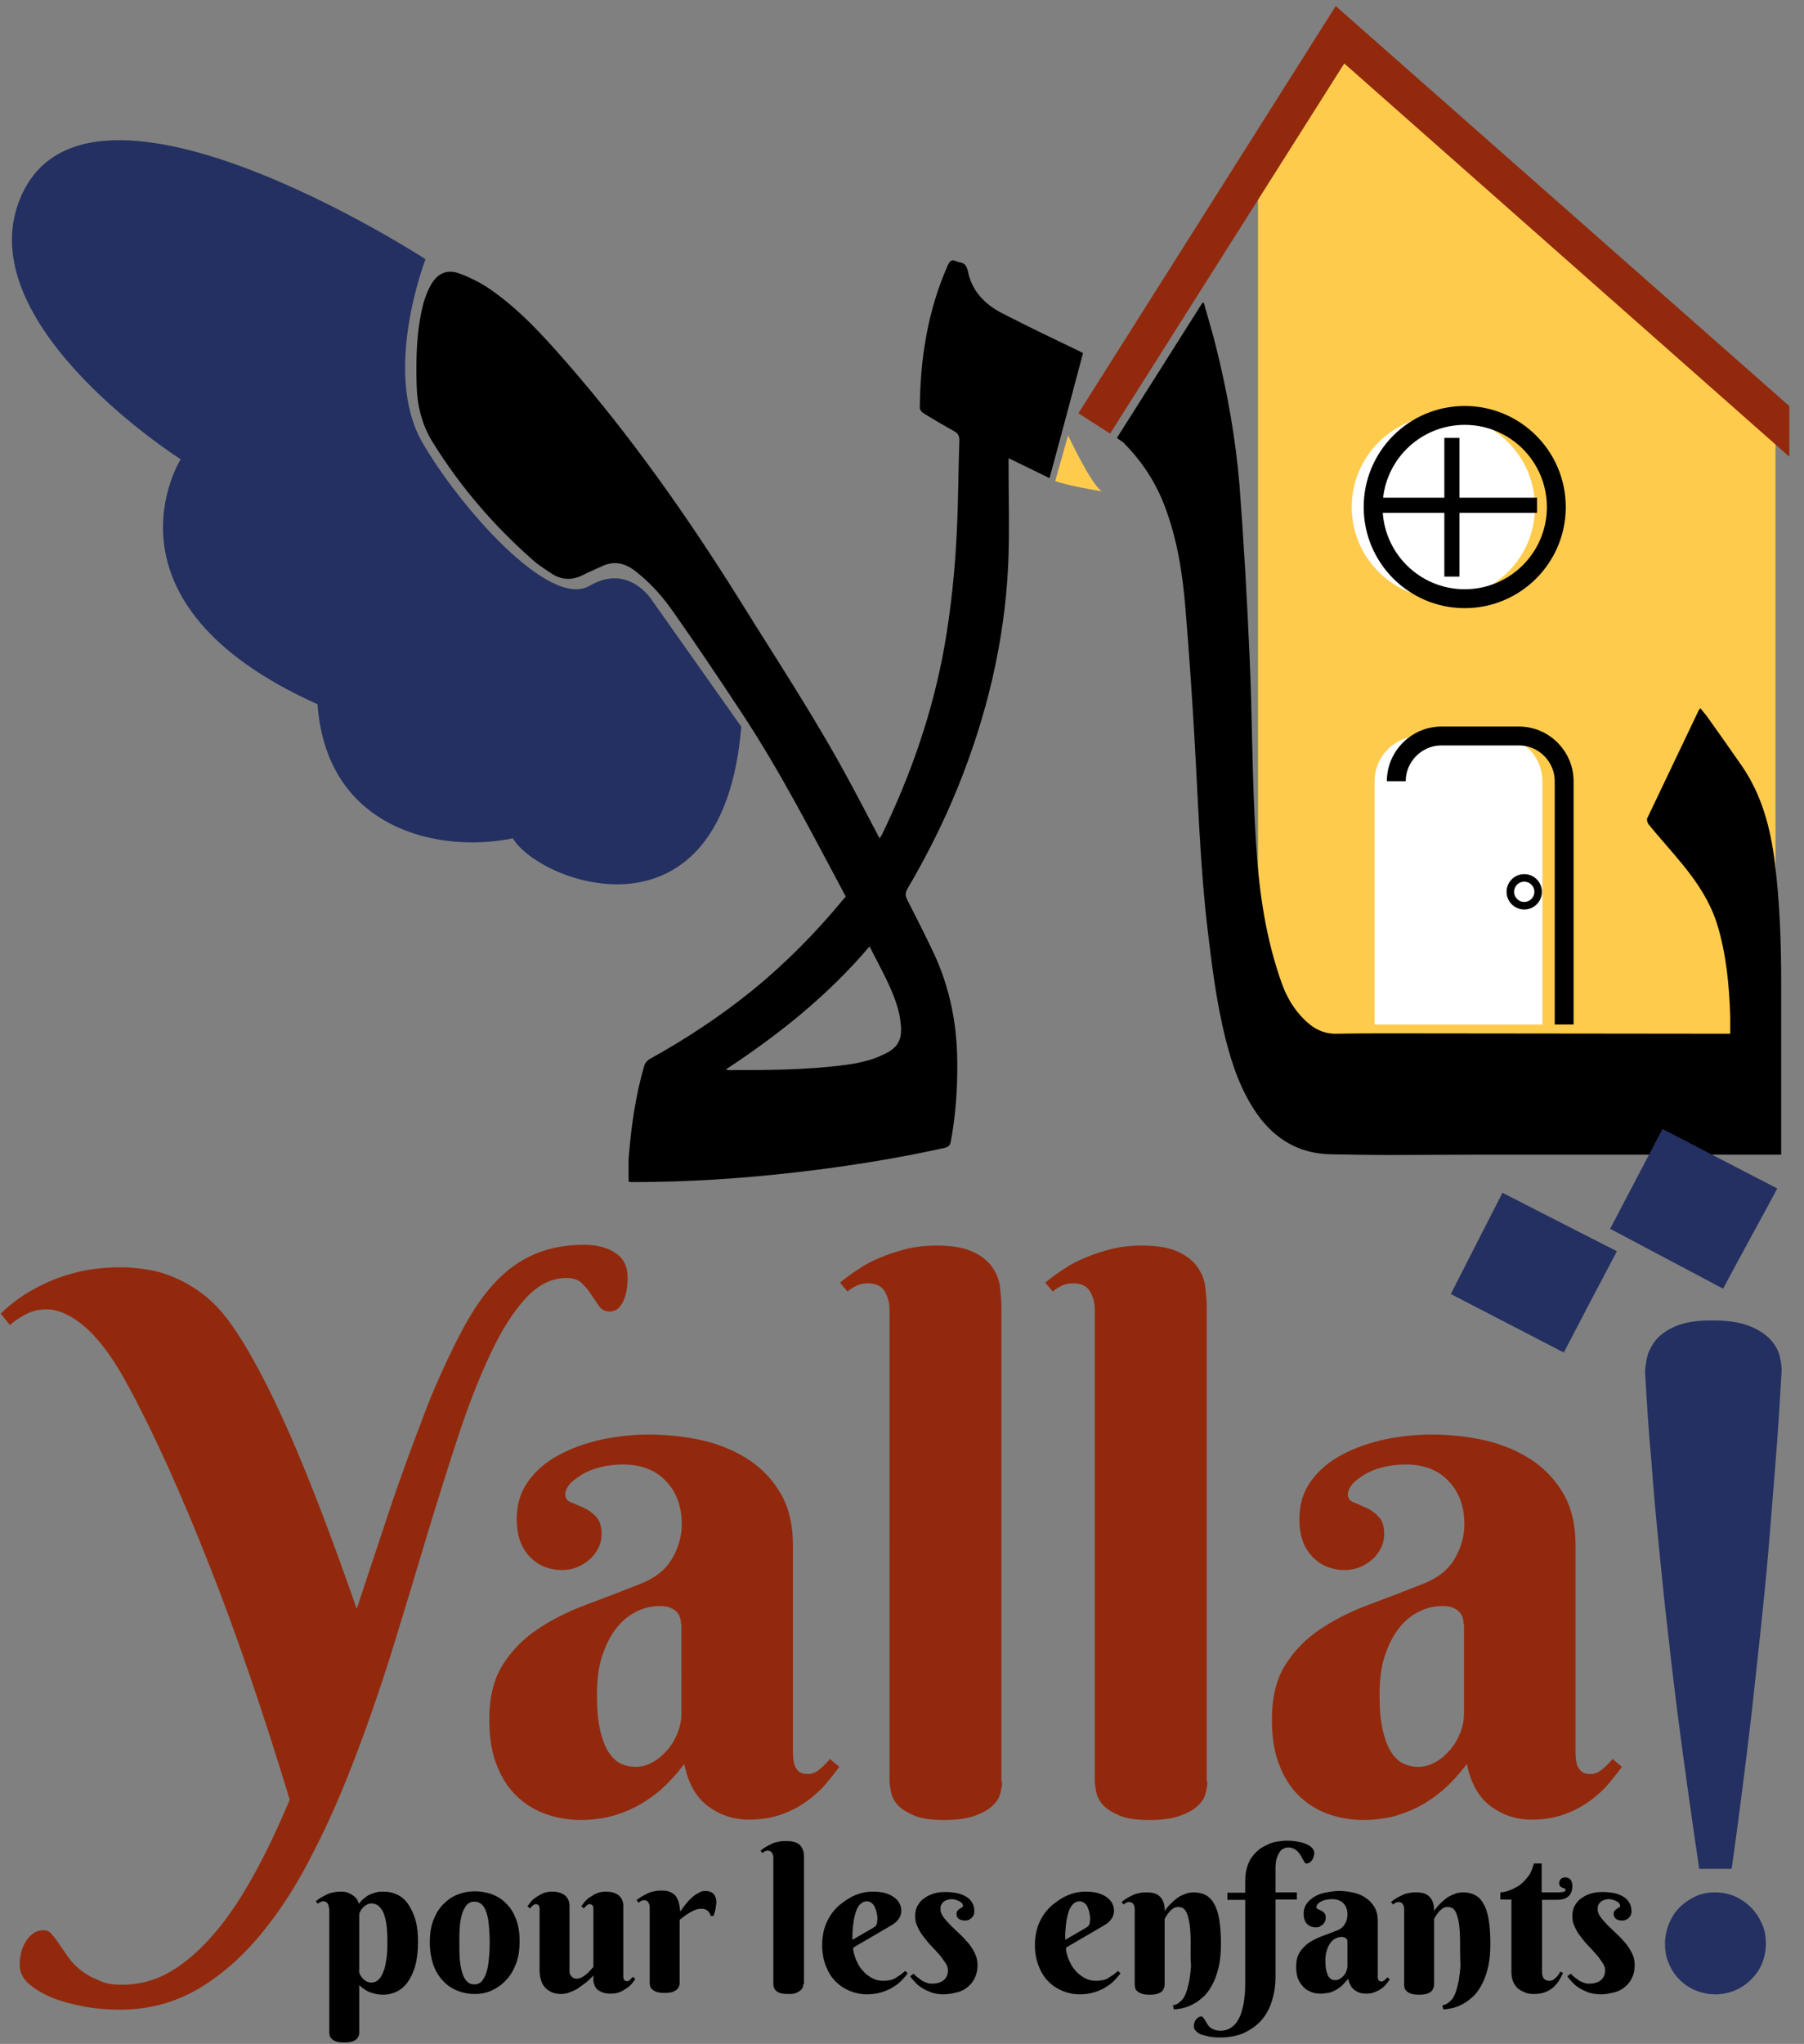 <?xml version="1.0" encoding="utf-8"?>
<!-- Generator: Adobe Illustrator 21.0.0, SVG Export Plug-In . SVG Version: 6.00 Build 0)  -->
<svg version="1.1" id="Calque_1" xmlns="http://www.w3.org/2000/svg" xmlns:xlink="http://www.w3.org/1999/xlink" x="0px" y="0px"
	 viewBox="0 0 506.2 573.2" style="enable-background:new 0 0 506.2 573.2;" xml:space="preserve">
<rect x="0" y="0" width="506.2" height="573.2" fill="#808080" stroke="none"/>
<style type="text/css">
	.st0{fill:#FFCB4D;}
	.st1{fill:#92290D;}
	.st2{fill:#233061;}
	.st3{fill:#FFFFFF;}
	.st4{fill:none;stroke:#000000;stroke-width:5.3;stroke-miterlimit:10;}
	.st5{fill:none;stroke:#000000;stroke-width:4.24;stroke-miterlimit:10;}
	.st6{fill:none;stroke:#000000;stroke-width:2.12;stroke-miterlimit:10;}
</style>
<polygon class="st0" points="353,251.6 353,45.4 376.4,11.8 498.2,121 498.2,322.2 360.4,305.2 345.2,268.2 "/>
<g>
	<path class="st1" d="M34.2,556.6c5,0,9.7-1.3,14-3.9c4.3-2.6,8.4-6.3,12.3-10.9c3.9-4.6,7.5-10.1,11-16.5
		c3.5-6.4,6.7-13.2,9.8-20.6c-7.5-24.6-15-46.7-22.7-66.1c-7.7-19.5-15.1-36-22.4-49.5c-3.8-7.2-7.7-12.7-11.7-16.4
		c-4.1-3.7-7.9-5.5-11.5-5.5c-2.2,0-4.1,0.5-5.8,1.4c-1.7,0.9-3.2,1.9-4.4,3l-2.6-3.2c1.4-1.4,3.2-2.9,5.3-4.4
		c2.1-1.5,4.6-2.9,7.4-4.2c2.8-1.3,6-2.4,9.5-3.2c3.5-0.8,7.4-1.2,11.6-1.2c2.1,0,4.5,0.2,7.1,0.6c2.6,0.4,5.2,1.1,7.9,2.3
		c2.7,1.1,5.4,2.7,8,4.7c2.7,2,5.2,4.7,7.6,8c5.3,7.4,10.8,17.8,16.7,31.2c5.9,13.4,12.1,29.8,18.8,49c2.1-6.4,4.2-12.7,6.3-19
		c2.1-6.3,4.1-12.5,6.3-18.5c2.1-6,4.3-11.7,6.4-17.3s4.4-10.7,6.7-15.6c2.4-5.1,4.8-9.7,7.3-13.6c2.5-3.9,5.2-7.2,8.2-9.9
		s6.3-4.7,10-6.1c3.7-1.4,7.9-2.1,12.7-2.1c3.6,0,6.5,0.8,8.7,2.3c2.3,1.5,3.4,3.8,3.4,6.9c0,2.7-0.4,5-1.3,6.8
		c-0.9,1.8-2.1,2.7-3.7,2.7c-1.3,0-2.3-0.5-3-1.5c-0.7-1-1.4-2.1-2.2-3.2c-0.7-1.2-1.6-2.2-2.6-3.2c-1-1-2.4-1.5-4.3-1.5
		c-4.2,0-8,1.9-11.5,5.7c-3.5,3.8-6.8,9-9.9,15.6c-3.1,6.6-6.1,14.2-9,23c-2.9,8.8-5.8,18.1-8.8,27.9c-2.9,9.8-6,20-9.2,30.4
		c-3.2,10.4-6.7,20.6-10.4,30.4s-7.7,19.2-12.2,27.9c-4.4,8.8-9.3,16.5-14.7,23c-5.4,6.6-11.4,11.8-17.9,15.6
		c-6.6,3.8-13.8,5.7-21.8,5.7c-3.5,0-6.9-0.3-10.1-0.9c-3.2-0.6-6.2-1.4-8.7-2.4s-4.7-2.3-6.4-3.7c-1.7-1.4-2.6-3-2.8-4.6
		c-0.1-1.2-0.1-2.5,0.2-3.7c0.2-1.3,0.6-2.4,1.2-3.4c0.5-1,1.3-1.9,2.2-2.6c0.9-0.7,2-1,3.2-1c0.8,0,1.5,0.4,2.1,1.1
		c0.7,0.8,1.4,1.7,2.1,2.8c0.8,1.1,1.6,2.3,2.5,3.6c0.9,1.3,2.1,2.5,3.4,3.6c1.4,1.1,3,2.1,4.9,2.8
		C29.3,556.3,31.6,556.6,34.2,556.6z"/>
	<path class="st1" d="M174.8,410.7c-2.3,0-4.5,0.3-6.5,0.8c-2,0.5-3.7,1.2-5.1,2.1s-2.6,1.7-3.4,2.7c-0.8,1-1.2,1.9-1.2,2.8
		c0,1,0.5,1.8,1.6,2.2c1.1,0.4,2.2,1,3.5,1.5c1.3,0.6,2.5,1.4,3.5,2.5c1.1,1.1,1.6,2.7,1.6,4.9c0,1.4-0.3,2.8-0.9,3.9
		c-0.6,1.2-1.4,2.3-2.4,3.2c-1,0.9-2.2,1.6-3.5,2.2c-1.3,0.5-2.7,0.8-4.2,0.8c-3.8,0-6.9-1.3-9.3-3.9c-2.4-2.6-3.5-6-3.5-10.4
		c0-4.2,1.1-7.7,3.3-10.7c2.2-3,5-5.4,8.6-7.3c3.5-1.9,7.5-3.3,11.9-4.3c4.4-0.9,8.9-1.4,13.3-1.4c5.3,0,10.4,0.6,15.3,1.7
		c4.9,1.2,9.1,3,12.9,5.5c3.7,2.5,6.7,5.7,8.9,9.6c2.2,3.9,3.3,8.6,3.3,14.2v57.9c0,0.6,0,1.3,0.1,2.1c0.1,0.8,0.2,1.4,0.5,2.1
		c0.3,0.6,0.7,1.1,1.2,1.5c0.5,0.4,1.3,0.6,2.4,0.6c1.2,0,2.4-0.5,3.4-1.4c1.1-0.9,2-1.9,2.8-2.8l2.6,2.2c-1,1.4-2.3,3-3.7,4.7
		c-1.4,1.7-3.2,3.3-5.2,4.8c-2.1,1.5-4.4,2.8-7.2,3.8c-2.7,1-5.8,1.5-9.3,1.5c-4.3,0-8.1-1.3-11.5-3.8c-3.4-2.6-5.5-6.5-6.6-11.8
		c-2.2,2.9-4.5,5.4-6.8,7.4c-2.4,2-4.8,3.6-7.2,4.8s-4.9,2.1-7.4,2.7c-2.5,0.5-5,0.8-7.5,0.8c-3.3,0-6.5-0.5-9.5-1.5
		s-5.8-2.6-8.3-4.9c-2.4-2.2-4.4-5.1-5.8-8.7c-1.5-3.6-2.2-7.9-2.2-13c0-6.2,1.2-11.3,3.7-15.3c2.5-4,5.7-7.3,9.7-10
		c4-2.7,8.5-5,13.6-6.9c5.1-1.9,10.3-3.9,15.6-6c4-1.6,6.9-3.9,8.7-7c1.8-3.1,2.7-6.3,2.7-9.6c0-5.1-1.5-9.1-4.5-12.2
		C184,412.3,179.9,410.7,174.8,410.7z M191.1,455.6c0-1.7-0.5-3-1.6-3.9c-1.1-0.9-2.5-1.3-4.2-1.3c-2.4,0-4.7,0.5-6.8,1.6
		c-2.2,1.1-4.1,2.7-5.7,4.8c-1.6,2.1-2.9,4.7-3.9,7.8c-1,3.1-1.4,6.7-1.4,10.8c0,4,0.3,7.2,0.9,9.8c0.6,2.6,1.4,4.7,2.4,6.2
		c1,1.5,2.1,2.6,3.4,3.2c1.3,0.6,2.7,0.9,4.1,0.9c1.8,0,3.5-0.5,5-1.4c1.6-0.9,2.9-2.1,4.1-3.5c1.2-1.4,2.1-3,2.8-4.8
		c0.7-1.8,1-3.6,1-5.3V455.6z"/>
	<path class="st1" d="M281.2,499.7c0,0.9-0.2,1.9-0.5,3.2c-0.3,1.2-1,2.4-2.2,3.5c-1.1,1.1-2.8,2-4.9,2.8c-2.2,0.8-5,1.2-8.7,1.2
		s-6.5-0.4-8.5-1.3c-2.1-0.9-3.6-1.9-4.6-3c-1-1.2-1.6-2.4-1.8-3.6c-0.2-1.2-0.4-2.2-0.4-3V367.3c0-2-0.5-3.7-1.4-5.2
		c-0.9-1.5-2.5-2.2-4.7-2.2c-1.2,0-2.2,0.2-3,0.6c-0.9,0.4-1.8,0.9-2.7,1.7l-2.1-2.5c1.6-1.3,3.3-2.6,5.2-3.8c1.9-1.3,4-2.4,6.3-3.3
		c2.3-1,4.7-1.7,7.3-2.4c2.6-0.6,5.3-0.9,8.2-0.9c4.4,0,7.9,0.6,10.4,1.8c2.5,1.2,4.3,2.7,5.4,4.4c1.2,1.7,1.9,3.6,2.1,5.5
		c0.2,1.9,0.4,3.7,0.4,5.2V499.7z"/>
	<path class="st1" d="M338.8,499.7c0,0.9-0.2,1.9-0.5,3.2c-0.3,1.2-1,2.4-2.2,3.5c-1.1,1.1-2.8,2-4.9,2.8c-2.2,0.8-5,1.2-8.7,1.2
		c-3.6,0-6.5-0.4-8.5-1.3c-2.1-0.9-3.6-1.9-4.6-3c-1-1.2-1.6-2.4-1.8-3.6c-0.2-1.2-0.4-2.2-0.4-3V367.3c0-2-0.5-3.7-1.4-5.2
		c-0.9-1.5-2.5-2.2-4.7-2.2c-1.2,0-2.2,0.2-3,0.6c-0.9,0.4-1.8,0.9-2.7,1.7l-2.1-2.5c1.6-1.3,3.3-2.6,5.2-3.8c1.9-1.3,4-2.4,6.3-3.3
		c2.3-1,4.7-1.7,7.3-2.4c2.6-0.6,5.3-0.9,8.2-0.9c4.4,0,7.9,0.6,10.4,1.8c2.5,1.2,4.3,2.7,5.4,4.4c1.2,1.7,1.9,3.6,2.1,5.5
		c0.2,1.9,0.4,3.7,0.4,5.2V499.7z"/>
	<path class="st1" d="M394.4,410.7c-2.3,0-4.5,0.3-6.5,0.8c-2,0.5-3.7,1.2-5.1,2.1s-2.6,1.7-3.4,2.7c-0.8,1-1.2,1.9-1.2,2.8
		c0,1,0.5,1.8,1.6,2.2c1.1,0.4,2.2,1,3.5,1.5c1.3,0.6,2.5,1.4,3.5,2.5c1.1,1.1,1.6,2.7,1.6,4.9c0,1.4-0.3,2.8-0.9,3.9
		c-0.6,1.2-1.4,2.3-2.4,3.2c-1,0.9-2.2,1.6-3.5,2.2c-1.3,0.5-2.7,0.8-4.2,0.8c-3.8,0-6.9-1.3-9.3-3.9c-2.4-2.6-3.5-6-3.5-10.4
		c0-4.2,1.1-7.7,3.3-10.7c2.2-3,5-5.4,8.6-7.3c3.5-1.9,7.5-3.3,11.9-4.3c4.4-0.9,8.9-1.4,13.3-1.4c5.3,0,10.4,0.6,15.3,1.7
		c4.9,1.2,9.1,3,12.9,5.5c3.7,2.5,6.7,5.7,8.9,9.6c2.2,3.9,3.3,8.6,3.3,14.2v57.9c0,0.6,0,1.3,0.1,2.1c0.1,0.8,0.2,1.4,0.5,2.1
		c0.3,0.6,0.7,1.1,1.2,1.5c0.5,0.4,1.3,0.6,2.4,0.6c1.2,0,2.4-0.5,3.4-1.4c1.1-0.9,2-1.9,2.8-2.8l2.6,2.2c-1,1.4-2.3,3-3.7,4.7
		c-1.4,1.7-3.2,3.3-5.2,4.8c-2.1,1.5-4.4,2.8-7.2,3.8c-2.7,1-5.8,1.5-9.3,1.5c-4.3,0-8.1-1.3-11.5-3.8c-3.4-2.6-5.5-6.5-6.6-11.8
		c-2.2,2.9-4.5,5.4-6.8,7.4c-2.4,2-4.8,3.6-7.2,4.8s-4.9,2.1-7.4,2.7c-2.5,0.5-5,0.8-7.5,0.8c-3.3,0-6.5-0.5-9.5-1.5
		s-5.8-2.6-8.3-4.9c-2.4-2.2-4.4-5.1-5.8-8.7c-1.5-3.6-2.2-7.9-2.2-13c0-6.2,1.2-11.3,3.7-15.3c2.5-4,5.7-7.3,9.7-10
		c4-2.7,8.5-5,13.6-6.9c5.1-1.9,10.3-3.9,15.6-6c4-1.6,6.9-3.9,8.7-7c1.8-3.1,2.7-6.3,2.7-9.6c0-5.1-1.5-9.1-4.5-12.2
		C403.6,412.3,399.6,410.7,394.4,410.7z M410.7,455.6c0-1.7-0.5-3-1.6-3.9c-1.1-0.9-2.5-1.3-4.2-1.3c-2.4,0-4.7,0.5-6.8,1.6
		c-2.2,1.1-4.1,2.7-5.7,4.8c-1.6,2.1-2.9,4.7-3.9,7.8c-1,3.1-1.4,6.7-1.4,10.8c0,4,0.3,7.2,0.9,9.8c0.6,2.6,1.4,4.7,2.4,6.2
		c1,1.5,2.1,2.6,3.4,3.2c1.3,0.6,2.7,0.9,4.1,0.9c1.8,0,3.5-0.5,5-1.4c1.6-0.9,2.9-2.1,4.1-3.5c1.2-1.4,2.1-3,2.8-4.8
		c0.7-1.8,1-3.6,1-5.3V455.6z"/>
	<path d="M92.3,535.2c0-0.5-0.1-1-0.4-1.4c-0.2-0.4-0.7-0.6-1.2-0.6c-0.3,0-0.6,0.1-0.8,0.2s-0.5,0.3-0.7,0.5l-0.6-0.7
		c0.4-0.3,0.9-0.7,1.4-1c0.5-0.3,1.1-0.6,1.7-0.9c0.6-0.3,1.2-0.5,1.9-0.6c0.7-0.2,1.4-0.2,2.2-0.2c0.8,0,1.5,0.1,2.1,0.4
		c0.6,0.3,1.1,0.6,1.5,0.9c0.4,0.4,0.7,0.7,0.9,1.1c0.2,0.4,0.3,0.7,0.4,1c0.4-0.5,0.8-1,1.3-1.4c0.5-0.4,1-0.8,1.6-1.1
		c0.6-0.3,1.2-0.5,1.9-0.7c0.7-0.2,1.4-0.2,2.1-0.2c1.5,0,2.8,0.3,4,0.9c1.2,0.6,2.2,1.5,3,2.7c0.8,1.2,1.5,2.7,2,4.4
		c0.5,1.8,0.7,3.8,0.7,6.1c0,2.7-0.3,4.9-0.8,6.8c-0.6,1.9-1.3,3.4-2.2,4.6c-0.9,1.2-1.9,2-3.1,2.6c-1.2,0.5-2.3,0.8-3.5,0.8
		c-1,0-1.9-0.1-2.6-0.3c-0.8-0.2-1.4-0.4-2-0.7c-0.5-0.3-1-0.6-1.4-0.9c-0.4-0.3-0.7-0.6-0.9-0.8v13.3c0,0.2,0,0.5-0.1,0.8
		c-0.1,0.3-0.3,0.6-0.5,0.9c-0.3,0.3-0.7,0.6-1.3,0.8c-0.6,0.2-1.3,0.3-2.3,0.3c-1,0-1.7-0.1-2.3-0.3c-0.6-0.2-1-0.5-1.3-0.8
		c-0.3-0.3-0.5-0.6-0.5-1c-0.1-0.3-0.1-0.6-0.1-0.8V535.2z M100.7,552.6c0,0.1,0.1,0.4,0.2,0.8c0.1,0.4,0.3,0.7,0.6,1.1
		s0.6,0.7,1.1,1c0.4,0.3,1,0.5,1.6,0.5c0.8,0,1.5-0.3,2.1-0.9c0.6-0.6,1-1.4,1.4-2.5c0.4-1,0.6-2.3,0.8-3.7s0.2-2.9,0.2-4.5
		c0-2-0.1-3.6-0.3-4.9c-0.2-1.3-0.5-2.4-0.9-3.3c-0.4-0.8-0.9-1.4-1.4-1.8c-0.6-0.4-1.2-0.6-1.9-0.6c-0.4,0-0.8,0.1-1.2,0.3
		c-0.4,0.2-0.8,0.5-1.1,0.8c-0.3,0.3-0.6,0.7-0.8,1.1c-0.2,0.4-0.3,0.8-0.3,1.2V552.6z"/>
	<path d="M120.6,544.8c0-2.4,0.3-4.5,1-6.3c0.7-1.8,1.6-3.3,2.8-4.5c1.2-1.2,2.5-2.1,4-2.7c1.5-0.6,3.1-0.9,4.8-0.9
		c1.7,0,3.3,0.3,4.8,0.8c1.5,0.6,2.9,1.4,4,2.6c1.2,1.1,2.1,2.6,2.8,4.4c0.7,1.8,1,3.8,1,6.2c0,2.4-0.3,4.5-1,6.3
		c-0.7,1.8-1.6,3.4-2.8,4.6c-1.2,1.3-2.5,2.2-4,2.9s-3.1,1-4.8,1c-1.7,0-3.3-0.3-4.8-0.9c-1.5-0.6-2.9-1.5-4-2.7
		c-1.2-1.2-2.1-2.7-2.8-4.5C121,549.2,120.6,547.1,120.6,544.8z M137.4,544.5c0-1.5-0.1-2.9-0.2-4.2c-0.1-1.4-0.3-2.6-0.6-3.6
		c-0.3-1.1-0.7-1.9-1.3-2.5s-1.3-0.9-2.2-0.9c-0.9,0-1.6,0.3-2.2,1c-0.5,0.7-1,1.5-1.3,2.6c-0.3,1.1-0.5,2.3-0.6,3.7
		c-0.1,1.4-0.1,2.8-0.1,4.3c0,1.5,0,2.9,0.1,4.3c0.1,1.4,0.3,2.6,0.6,3.7c0.3,1.1,0.7,2,1.3,2.6c0.5,0.7,1.3,1,2.2,1
		c0.9,0,1.6-0.3,2.2-1c0.5-0.7,1-1.6,1.3-2.7c0.3-1.1,0.5-2.4,0.6-3.8C137.4,547.4,137.4,545.9,137.4,544.5z"/>
	<path d="M174.9,554c0,0.2,0,0.3,0,0.5c0,0.2,0.1,0.4,0.1,0.5c0.1,0.2,0.2,0.3,0.3,0.4c0.1,0.1,0.4,0.2,0.6,0.2
		c0.3,0,0.7-0.1,0.9-0.4s0.5-0.5,0.8-0.8l0.7,0.6c-0.3,0.4-0.6,0.8-1,1.3s-0.9,0.9-1.5,1.3c-0.6,0.4-1.2,0.8-2,1.1
		c-0.7,0.3-1.6,0.4-2.5,0.4c-0.8,0-1.5-0.1-2.1-0.3c-0.6-0.2-1.1-0.5-1.5-0.8s-0.7-0.8-0.9-1.3c-0.2-0.5-0.3-1-0.3-1.5V554
		c-0.9,1-1.9,1.9-2.9,2.6c-0.4,0.3-0.9,0.6-1.4,1c-0.5,0.3-1,0.6-1.5,0.8c-0.5,0.2-1.1,0.4-1.6,0.6c-0.6,0.1-1.1,0.2-1.7,0.2
		c-1.1,0-2-0.2-2.8-0.6c-0.8-0.4-1.4-0.9-1.9-1.5c-0.5-0.6-0.8-1.4-1-2.2c-0.2-0.8-0.3-1.6-0.3-2.4v-16.9c0-0.2,0-0.3,0-0.5
		c0-0.2-0.1-0.4-0.1-0.5c-0.1-0.2-0.2-0.3-0.3-0.4c-0.1-0.1-0.4-0.2-0.6-0.2c-0.3,0-0.6,0.1-0.9,0.4c-0.3,0.2-0.5,0.5-0.8,0.8
		l-0.7-0.6c0.3-0.4,0.6-0.8,1-1.3s0.9-0.9,1.5-1.3c0.6-0.4,1.3-0.8,2-1.1c0.8-0.3,1.6-0.4,2.5-0.4c0.8,0,1.5,0.1,2.1,0.3
		c0.6,0.2,1.1,0.5,1.5,0.8c0.4,0.4,0.7,0.8,0.9,1.3c0.2,0.5,0.3,1,0.3,1.5v18.3c0,0.3,0,0.5,0.1,0.8c0.1,0.3,0.2,0.5,0.4,0.7
		c0.2,0.2,0.4,0.4,0.6,0.5c0.2,0.1,0.5,0.2,0.8,0.2c0.5,0,1.1-0.1,1.6-0.4c0.5-0.3,1-0.6,1.4-1c0.4-0.4,0.8-0.7,1.1-1.1
		c0.3-0.4,0.6-0.6,0.7-0.8v-16c0-0.2,0-0.3,0-0.5c0-0.2-0.1-0.4-0.1-0.5c-0.1-0.2-0.2-0.3-0.3-0.4c-0.1-0.1-0.4-0.2-0.6-0.2
		c-0.3,0-0.6,0.1-0.9,0.4c-0.3,0.2-0.5,0.5-0.8,0.8l-0.7-0.6c0.3-0.4,0.6-0.8,1-1.3s0.9-0.9,1.5-1.3c0.6-0.4,1.3-0.8,2-1.1
		c0.8-0.3,1.6-0.4,2.5-0.4c0.8,0,1.5,0.1,2.1,0.3c0.6,0.2,1.1,0.5,1.5,0.8c0.4,0.4,0.7,0.8,0.9,1.3c0.2,0.5,0.3,1,0.3,1.5V554z"/>
	<path d="M190.9,536.1c0.7-1.1,1.4-2,2.2-2.9c0.3-0.4,0.7-0.7,1.1-1.1c0.4-0.3,0.8-0.7,1.2-0.9s0.8-0.5,1.3-0.7s0.9-0.2,1.3-0.2
		c0.9,0,1.7,0.3,2.2,0.8c0.5,0.6,0.8,1.3,0.8,2.3c0,0.6-0.1,1.2-0.2,1.8c-0.1,0.6-0.3,1.3-0.6,2.1h-0.8c-0.1-0.6-0.4-1-0.8-1.4
		c-0.4-0.4-1-0.6-1.8-0.6c-0.6,0-1.1,0.1-1.7,0.3c-0.5,0.2-1.1,0.5-1.6,0.8c-0.5,0.3-1,0.6-1.5,1c-0.5,0.4-0.9,0.7-1.3,1v17.7
		c0,0.2,0,0.5-0.1,0.8c-0.1,0.3-0.3,0.6-0.5,0.9c-0.3,0.3-0.7,0.5-1.3,0.8c-0.6,0.2-1.3,0.3-2.3,0.3c-1,0-1.7-0.1-2.3-0.3
		c-0.6-0.2-1-0.5-1.3-0.8c-0.3-0.3-0.5-0.6-0.5-1c-0.1-0.3-0.1-0.6-0.1-0.8v-21.1c0-0.5-0.1-1-0.4-1.4c-0.2-0.4-0.7-0.6-1.2-0.6
		c-0.3,0-0.6,0.1-0.8,0.2s-0.5,0.3-0.7,0.5l-0.6-0.7c0.4-0.3,0.9-0.7,1.4-1c0.5-0.3,1.1-0.6,1.7-0.9c0.6-0.3,1.2-0.5,1.9-0.6
		c0.7-0.2,1.4-0.2,2.2-0.2c0.8,0,1.5,0.1,2,0.3c0.6,0.2,1,0.5,1.4,0.8c0.4,0.3,0.6,0.7,0.8,1.1c0.2,0.4,0.4,0.8,0.5,1.3
		c0.1,0.4,0.2,0.8,0.2,1.2C190.8,535.5,190.9,535.9,190.9,536.1z"/>
	<path d="M225.4,556.4c0,0.2,0,0.5-0.1,0.8s-0.3,0.6-0.6,0.9c-0.3,0.3-0.7,0.5-1.3,0.8s-1.3,0.3-2.3,0.3c-1,0-1.7-0.1-2.3-0.3
		s-1-0.5-1.2-0.8c-0.3-0.3-0.4-0.6-0.5-1c-0.1-0.3-0.1-0.6-0.1-0.8V521c0-0.5-0.1-1-0.4-1.4c-0.2-0.4-0.7-0.6-1.2-0.6
		c-0.3,0-0.6,0.1-0.8,0.2c-0.2,0.1-0.5,0.3-0.7,0.5l-0.5-0.7c0.4-0.3,0.9-0.7,1.4-1c0.5-0.3,1.1-0.6,1.7-0.9c0.6-0.3,1.3-0.5,2-0.6
		c0.7-0.2,1.4-0.2,2.2-0.2c1.2,0,2.1,0.2,2.8,0.5c0.7,0.3,1.1,0.7,1.4,1.2c0.3,0.5,0.5,1,0.6,1.5c0.1,0.5,0.1,1,0.1,1.4V556.4z"/>
	<path d="M239.4,546.2c0,0.6,0.1,1.2,0.3,1.9c0.2,0.7,0.4,1.4,0.8,2.1c0.3,0.7,0.7,1.4,1.2,2c0.5,0.6,1,1.2,1.7,1.7s1.3,0.9,2.1,1.2
		c0.8,0.3,1.6,0.4,2.5,0.4c0.6,0,1.2-0.1,1.8-0.2c0.5-0.1,1.1-0.3,1.5-0.6c0.5-0.3,0.9-0.6,1.4-0.9c0.4-0.3,0.9-0.7,1.3-1.1l0.7,0.7
		c-0.4,0.6-1,1.2-1.6,1.9c-0.7,0.7-1.4,1.3-2.4,1.9c-0.9,0.6-2,1.1-3.3,1.5c-1.2,0.4-2.7,0.6-4.2,0.6s-3.1-0.3-4.6-0.9
		s-2.8-1.4-4-2.6c-1.2-1.1-2.1-2.6-2.8-4.3c-0.7-1.7-1.1-3.7-1.1-6c0-1.7,0.2-3.2,0.6-4.6c0.4-1.4,1-2.6,1.7-3.7
		c0.7-1.1,1.6-2.1,2.5-2.9c1-0.8,2-1.5,3-2.1c1.1-0.6,2.1-1,3.2-1.3c1.1-0.3,2.2-0.4,3.2-0.4c1.3,0,2.5,0.1,3.5,0.4
		c1,0.3,1.8,0.7,2.5,1.2c0.7,0.5,1.2,1.1,1.5,1.7c0.3,0.6,0.5,1.3,0.5,2c0,0.9-0.2,1.6-0.7,2.3s-1.1,1.3-2,1.8L239.4,546.2z
		 M244.9,540.7c0.2-0.1,0.4-0.3,0.6-0.4c0.2-0.1,0.3-0.3,0.4-0.5c0.1-0.2,0.2-0.4,0.2-0.7c0-0.3,0.1-0.6,0.1-1.1
		c0-0.5-0.1-1-0.2-1.5c-0.1-0.6-0.3-1.1-0.5-1.6c-0.2-0.5-0.5-0.9-0.9-1.2c-0.4-0.3-0.8-0.5-1.3-0.5c-0.7,0-1.2,0.2-1.7,0.6
		c-0.5,0.4-0.8,0.9-1.1,1.5c-0.3,0.6-0.5,1.3-0.7,2.1c-0.2,0.8-0.3,1.6-0.4,2.4c-0.1,0.8-0.1,1.6-0.2,2.3c0,0.7,0,1.4,0,1.9
		L244.9,540.7z"/>
	<path d="M267,532.6c-0.4,0-0.8,0.1-1.2,0.2c-0.4,0.1-0.7,0.3-1,0.5c-0.3,0.2-0.5,0.6-0.7,0.9c-0.2,0.4-0.2,0.8-0.2,1.3
		c0,0.7,0.3,1.4,0.8,2.1c0.5,0.7,1.2,1.4,1.9,2.2c0.8,0.8,1.6,1.5,2.5,2.4c0.9,0.8,1.7,1.7,2.5,2.6c0.8,0.9,1.4,1.9,1.9,2.9
		c0.5,1,0.8,2.1,0.8,3.3c0,1.3-0.2,2.5-0.7,3.5c-0.4,1-1.1,1.9-1.9,2.6c-0.8,0.7-1.8,1.3-3,1.6s-2.5,0.6-3.9,0.6
		c-1.3,0-2.4-0.2-3.4-0.5c-1-0.4-1.9-0.8-2.7-1.3s-1.5-1.1-2-1.7c-0.6-0.6-1-1.1-1.3-1.6l1-0.7c0.2,0.3,0.5,0.6,0.9,0.9
		c0.4,0.3,0.8,0.6,1.2,0.9c0.4,0.3,0.9,0.5,1.4,0.7c0.5,0.2,1,0.3,1.6,0.3c1.3,0,2.4-0.3,3.2-0.9c0.8-0.6,1.3-1.6,1.3-2.8
		c0-0.7-0.2-1.4-0.7-2.1c-0.5-0.7-1-1.5-1.7-2.3c-0.7-0.8-1.4-1.6-2.2-2.4c-0.8-0.8-1.5-1.7-2.2-2.6c-0.7-0.9-1.3-1.8-1.7-2.8
		c-0.5-0.9-0.7-1.9-0.7-3c0-1.1,0.2-2.2,0.7-3c0.5-0.9,1.1-1.6,1.9-2.1c0.8-0.6,1.7-1,2.7-1.3c1-0.3,2-0.4,3.1-0.4
		c1.2,0,2.3,0.1,3.3,0.3c1,0.2,1.9,0.6,2.6,1c0.7,0.4,1.3,1,1.7,1.7c0.4,0.7,0.6,1.5,0.6,2.4c0,0.7-0.2,1.3-0.7,1.8
		c-0.5,0.5-1.1,0.8-1.9,0.8c-0.8,0-1.4-0.2-1.8-0.5c-0.4-0.3-0.6-0.8-0.6-1.4c0-0.4,0.1-0.7,0.3-0.9s0.4-0.4,0.6-0.5
		c0.2-0.1,0.5-0.3,0.6-0.4c0.2-0.1,0.3-0.2,0.3-0.4c0-0.5-0.3-0.9-0.8-1.2S267.9,532.6,267,532.6z"/>
	<path d="M299.1,546.2c0,0.6,0.1,1.2,0.3,1.9c0.2,0.7,0.4,1.4,0.8,2.1c0.3,0.7,0.7,1.4,1.2,2c0.5,0.6,1,1.2,1.7,1.7s1.3,0.9,2.1,1.2
		c0.8,0.3,1.6,0.4,2.5,0.4c0.6,0,1.2-0.1,1.8-0.2c0.5-0.1,1.1-0.3,1.5-0.6c0.5-0.3,0.9-0.6,1.4-0.9c0.4-0.3,0.9-0.7,1.3-1.1l0.7,0.7
		c-0.4,0.6-1,1.2-1.6,1.9c-0.7,0.7-1.4,1.3-2.4,1.9c-0.9,0.6-2,1.1-3.3,1.5c-1.2,0.4-2.7,0.6-4.2,0.6s-3.1-0.3-4.6-0.9
		s-2.8-1.4-4-2.6c-1.2-1.1-2.1-2.6-2.8-4.3c-0.7-1.7-1.1-3.7-1.1-6c0-1.7,0.2-3.2,0.6-4.6c0.4-1.4,1-2.6,1.7-3.7
		c0.7-1.1,1.6-2.1,2.5-2.9c1-0.8,2-1.5,3-2.1c1.1-0.6,2.1-1,3.2-1.3c1.1-0.3,2.2-0.4,3.2-0.4c1.3,0,2.5,0.1,3.5,0.4
		c1,0.3,1.8,0.7,2.5,1.2c0.7,0.5,1.2,1.1,1.5,1.7c0.3,0.6,0.5,1.3,0.5,2c0,0.9-0.2,1.6-0.7,2.3s-1.1,1.3-2,1.8L299.1,546.2z
		 M304.6,540.7c0.2-0.1,0.4-0.3,0.6-0.4c0.2-0.1,0.3-0.3,0.4-0.5c0.1-0.2,0.2-0.4,0.2-0.7c0-0.3,0.1-0.6,0.1-1.1
		c0-0.5-0.1-1-0.2-1.5c-0.1-0.6-0.3-1.1-0.5-1.6c-0.2-0.5-0.5-0.9-0.9-1.2c-0.4-0.3-0.8-0.5-1.3-0.5c-0.7,0-1.2,0.2-1.7,0.6
		c-0.5,0.4-0.8,0.9-1.1,1.5c-0.3,0.6-0.5,1.3-0.7,2.1c-0.2,0.8-0.3,1.6-0.4,2.4c-0.1,0.8-0.1,1.6-0.2,2.3c0,0.7,0,1.4,0,1.9
		L304.6,540.7z"/>
	<path d="M334.1,545.1c0-2.3-0.1-4.1-0.3-5.5c-0.2-1.4-0.5-2.4-0.8-3.1c-0.3-0.7-0.7-1.2-1.1-1.4c-0.4-0.2-0.8-0.3-1.3-0.3
		c-0.5,0-1,0.1-1.4,0.4c-0.4,0.3-0.8,0.6-1.1,1c-0.3,0.4-0.6,0.7-0.8,1.1c-0.2,0.4-0.4,0.6-0.5,0.8v18.3c0,0.2,0,0.5-0.1,0.9
		c-0.1,0.3-0.3,0.7-0.5,1c-0.3,0.3-0.7,0.6-1.3,0.8c-0.6,0.2-1.3,0.3-2.3,0.3c-1,0-1.7-0.1-2.3-0.3c-0.6-0.2-1-0.5-1.3-0.8
		c-0.3-0.3-0.5-0.6-0.5-1c-0.1-0.3-0.1-0.6-0.1-0.8v-21.1c0-0.5-0.1-1-0.4-1.4c-0.2-0.4-0.7-0.6-1.2-0.6c-0.3,0-0.6,0.1-0.8,0.2
		s-0.5,0.3-0.7,0.5l-0.6-0.7c0.4-0.3,0.9-0.7,1.4-1c0.5-0.3,1.1-0.6,1.7-0.9c0.6-0.3,1.2-0.5,1.9-0.6c0.7-0.2,1.4-0.2,2.2-0.2
		c1.2,0,2.1,0.2,2.8,0.6c0.7,0.4,1.1,0.9,1.4,1.4c0.3,0.5,0.5,1.1,0.6,1.7c0.1,0.6,0.1,1.1,0.1,1.5c0.7-1,1.4-1.8,2.3-2.6
		c0.3-0.3,0.7-0.6,1.2-1c0.4-0.3,0.9-0.6,1.4-0.8c0.5-0.2,1-0.4,1.5-0.6c0.5-0.1,1.1-0.2,1.7-0.2c1.2,0,2.3,0.2,3.3,0.7
		c1,0.5,1.8,1.3,2.4,2.4c0.7,1.1,1.2,2.6,1.5,4.4c0.3,1.8,0.5,4.1,0.5,6.8c0,2.6-0.2,4.9-0.7,6.9c-0.5,2-1.1,3.6-1.9,5
		s-1.6,2.5-2.6,3.3c-1,0.9-1.9,1.5-2.9,2s-1.9,0.8-2.8,1s-1.7,0.3-2.3,0.3l-0.3-1.1c0.5-0.1,1.1-0.3,1.5-0.6s0.9-0.7,1.3-1.2
		c0.4-0.5,0.7-1.2,1-2c0.3-0.8,0.5-1.8,0.8-3c0.2-1.2,0.4-2.7,0.5-4.3C334,549.3,334.1,547.4,334.1,545.1z"/>
	<path d="M361.6,518.1c-0.5,0-1,0.1-1.4,0.3c-0.5,0.2-0.9,0.6-1.2,1.1c-0.3,0.5-0.6,1.1-0.8,1.8c-0.2,0.7-0.3,1.7-0.3,2.7v6.7h6v2
		h-6v21.5c0,2.5-0.3,4.8-1,6.9c-0.6,2.1-1.6,3.9-2.9,5.4c-1.3,1.5-3,2.7-4.9,3.6c-2,0.9-4.3,1.3-6.9,1.3c-0.9,0-1.8-0.1-2.7-0.2
		c-0.9-0.2-1.6-0.4-2.3-0.6s-1.2-0.6-1.6-1c-0.4-0.4-0.6-0.8-0.6-1.2c0-0.3,0-0.7,0.1-1c0.1-0.3,0.2-0.6,0.4-0.9
		c0.2-0.3,0.4-0.5,0.7-0.7c0.3-0.2,0.6-0.3,0.9-0.3c0.2,0,0.4,0.1,0.5,0.3c0.2,0.2,0.3,0.4,0.5,0.7c0.2,0.3,0.4,0.6,0.6,1
		c0.2,0.4,0.5,0.7,0.8,1c0.3,0.3,0.7,0.5,1.2,0.7c0.5,0.2,1.1,0.3,1.8,0.3c0.9,0,1.8-0.2,2.5-0.6c0.7-0.4,1.3-0.9,1.8-1.5
		c0.5-0.7,0.9-1.4,1.3-2.3c0.3-0.9,0.6-1.9,0.8-2.9c0.2-1,0.3-2.1,0.4-3.2s0.1-2.2,0.1-3.3v-22.9h-5v-2h5v-3.2c0-1.6,0.2-3,0.6-4.2
		c0.4-1.2,0.9-2.2,1.6-3c0.6-0.8,1.4-1.5,2.2-2.1c0.8-0.5,1.7-0.9,2.5-1.3c0.8-0.3,1.7-0.5,2.5-0.6c0.8-0.1,1.5-0.2,2.1-0.2
		c1.3,0,2.4,0.1,3.4,0.3c1,0.2,1.8,0.4,2.5,0.8c0.7,0.3,1.2,0.7,1.5,1.1c0.3,0.4,0.5,0.8,0.5,1.3c0,0.3-0.1,0.7-0.2,1
		c-0.1,0.3-0.2,0.6-0.4,0.9c-0.2,0.3-0.4,0.5-0.7,0.7c-0.3,0.2-0.6,0.3-0.9,0.3c-0.2,0-0.4-0.1-0.5-0.3s-0.3-0.5-0.5-0.8
		c-0.2-0.3-0.4-0.7-0.6-1.1s-0.5-0.7-0.8-1.1c-0.3-0.3-0.7-0.6-1.1-0.8S362.2,518.1,361.6,518.1z"/>
	<path d="M373.7,532.6c-0.6,0-1.2,0.1-1.7,0.2c-0.5,0.1-1,0.3-1.4,0.5s-0.7,0.5-0.9,0.7c-0.2,0.3-0.3,0.5-0.3,0.8
		c0,0.3,0.1,0.5,0.4,0.6c0.3,0.1,0.6,0.3,0.9,0.4c0.3,0.2,0.7,0.4,0.9,0.7c0.3,0.3,0.4,0.7,0.4,1.3c0,0.4-0.1,0.7-0.2,1.1
		c-0.2,0.3-0.4,0.6-0.6,0.8c-0.3,0.2-0.6,0.4-0.9,0.6s-0.7,0.2-1.1,0.2c-1,0-1.8-0.3-2.5-1c-0.6-0.7-0.9-1.6-0.9-2.8
		c0-1.1,0.3-2.1,0.9-2.9c0.6-0.8,1.3-1.4,2.3-2c0.9-0.5,2-0.9,3.2-1.1c1.2-0.2,2.4-0.4,3.6-0.4c1.4,0,2.8,0.2,4.1,0.5
		c1.3,0.3,2.4,0.8,3.4,1.5c1,0.7,1.8,1.5,2.4,2.6c0.6,1,0.9,2.3,0.9,3.8v15.4c0,0.2,0,0.3,0,0.5c0,0.2,0.1,0.4,0.1,0.5
		c0.1,0.2,0.2,0.3,0.3,0.4c0.1,0.1,0.4,0.2,0.6,0.2c0.3,0,0.6-0.1,0.9-0.4c0.3-0.2,0.5-0.5,0.8-0.8l0.7,0.6c-0.3,0.4-0.6,0.8-1,1.3
		c-0.4,0.5-0.8,0.9-1.4,1.3c-0.5,0.4-1.2,0.7-1.9,1c-0.7,0.3-1.6,0.4-2.5,0.4c-1.1,0-2.2-0.3-3.1-1c-0.9-0.7-1.5-1.7-1.8-3.2
		c-0.6,0.8-1.2,1.4-1.8,2c-0.6,0.5-1.3,1-1.9,1.3s-1.3,0.6-2,0.7c-0.7,0.1-1.3,0.2-2,0.2c-0.9,0-1.7-0.1-2.5-0.4s-1.6-0.7-2.2-1.3
		c-0.6-0.6-1.2-1.4-1.6-2.3c-0.4-0.9-0.6-2.1-0.6-3.5c0-1.7,0.3-3,1-4.1c0.7-1.1,1.5-1.9,2.6-2.7c1.1-0.7,2.3-1.3,3.6-1.8
		c1.4-0.5,2.7-1,4.2-1.6c1.1-0.4,1.8-1,2.3-1.9c0.5-0.8,0.7-1.7,0.7-2.6c0-1.3-0.4-2.4-1.2-3.2C376.2,533,375.1,532.6,373.7,532.6z
		 M378.1,544.6c0-0.5-0.1-0.8-0.4-1c-0.3-0.2-0.7-0.4-1.1-0.4c-0.6,0-1.2,0.1-1.8,0.4c-0.6,0.3-1.1,0.7-1.5,1.3
		c-0.4,0.6-0.8,1.3-1,2.1c-0.3,0.8-0.4,1.8-0.4,2.9c0,1.1,0.1,1.9,0.2,2.6c0.2,0.7,0.4,1.2,0.6,1.7c0.3,0.4,0.6,0.7,0.9,0.9
		c0.3,0.2,0.7,0.2,1.1,0.2c0.5,0,0.9-0.1,1.3-0.4c0.4-0.2,0.8-0.6,1.1-0.9c0.3-0.4,0.6-0.8,0.7-1.3c0.2-0.5,0.3-0.9,0.3-1.4V544.6z"
		/>
	<path d="M409.7,545.1c0-2.3-0.1-4.1-0.3-5.5c-0.2-1.4-0.5-2.4-0.8-3.1c-0.3-0.7-0.7-1.2-1.1-1.4c-0.4-0.2-0.8-0.3-1.3-0.3
		c-0.5,0-1,0.1-1.4,0.4c-0.4,0.3-0.8,0.6-1.1,1c-0.3,0.4-0.6,0.7-0.8,1.1c-0.2,0.4-0.4,0.6-0.5,0.8v18.3c0,0.2,0,0.5-0.1,0.9
		c-0.1,0.3-0.3,0.7-0.5,1c-0.3,0.3-0.7,0.6-1.3,0.8c-0.6,0.2-1.3,0.3-2.3,0.3c-1,0-1.7-0.1-2.3-0.3c-0.6-0.2-1-0.5-1.3-0.8
		c-0.3-0.3-0.5-0.6-0.5-1c-0.1-0.3-0.1-0.6-0.1-0.8v-21.1c0-0.5-0.1-1-0.4-1.4c-0.2-0.4-0.7-0.6-1.2-0.6c-0.3,0-0.6,0.1-0.8,0.2
		s-0.5,0.3-0.7,0.5l-0.6-0.7c0.4-0.3,0.9-0.7,1.4-1c0.5-0.3,1.1-0.6,1.7-0.9c0.6-0.3,1.2-0.5,1.9-0.6c0.7-0.2,1.4-0.2,2.2-0.2
		c1.2,0,2.1,0.2,2.8,0.6c0.7,0.4,1.1,0.9,1.4,1.4c0.3,0.5,0.5,1.1,0.6,1.7c0.1,0.6,0.1,1.1,0.1,1.5c0.7-1,1.4-1.8,2.3-2.6
		c0.3-0.3,0.7-0.6,1.2-1c0.4-0.3,0.9-0.6,1.4-0.8c0.5-0.2,1-0.4,1.5-0.6c0.5-0.1,1.1-0.2,1.7-0.2c1.2,0,2.3,0.2,3.3,0.7
		c1,0.5,1.8,1.3,2.4,2.4c0.7,1.1,1.2,2.6,1.5,4.4c0.3,1.8,0.5,4.1,0.5,6.8c0,2.6-0.2,4.9-0.7,6.9c-0.5,2-1.1,3.6-1.9,5
		c-0.8,1.4-1.6,2.5-2.6,3.3c-1,0.9-1.9,1.5-2.9,2s-1.9,0.8-2.8,1s-1.7,0.3-2.3,0.3l-0.3-1.1c0.5-0.1,1.1-0.3,1.5-0.6
		s0.9-0.7,1.3-1.2c0.4-0.5,0.7-1.2,1-2c0.3-0.8,0.5-1.8,0.8-3c0.2-1.2,0.4-2.7,0.5-4.3C409.7,549.3,409.7,547.4,409.7,545.1z"/>
	<path d="M432.7,532.7v20.2c0,1,0.2,1.6,0.5,2c0.4,0.4,0.9,0.6,1.5,0.6c0.5,0,0.9-0.1,1.3-0.4s0.7-0.6,1-0.9
		c0.3-0.4,0.6-0.8,0.8-1.3l0.8,0.4c-0.3,0.6-0.6,1.2-1,1.9c-0.4,0.7-0.9,1.3-1.5,1.9c-0.6,0.6-1.4,1.1-2.3,1.5
		c-0.9,0.4-2.1,0.6-3.5,0.6c-0.8,0-1.6-0.1-2.3-0.4s-1.4-0.6-2-1.1c-0.6-0.5-1-1.1-1.4-1.9c-0.3-0.8-0.5-1.7-0.5-2.8v-20.3h-3.1v-2
		c0.5,0,1.2-0.1,2.1-0.4c0.9-0.3,1.8-0.7,2.8-1.3c1-0.6,1.8-1.4,2.7-2.5s1.4-2.3,1.8-3.9h2.2v8.1h4.5c1.5,0,2.2-0.2,2.2-0.7
		c0-0.2-0.1-0.3-0.3-0.4c-0.2-0.1-0.4-0.1-0.6-0.2c-0.2-0.1-0.4-0.2-0.6-0.4c-0.2-0.2-0.3-0.5-0.3-0.9c0-0.5,0.2-0.9,0.5-1.2
		c0.3-0.3,0.7-0.4,1.2-0.4c0.3,0,0.6,0.1,0.9,0.2s0.5,0.3,0.6,0.5c0.2,0.2,0.3,0.5,0.4,0.8c0.1,0.3,0.1,0.6,0.1,0.9
		c0,1.2-0.3,2.1-1,2.8c-0.7,0.7-1.8,1.1-3.3,1.1H432.7z"/>
	<path d="M451.4,532.6c-0.4,0-0.8,0.1-1.2,0.2c-0.4,0.1-0.7,0.3-1,0.5c-0.3,0.2-0.5,0.6-0.7,0.9c-0.2,0.4-0.2,0.8-0.2,1.3
		c0,0.7,0.3,1.4,0.8,2.1c0.5,0.7,1.2,1.4,1.9,2.2c0.8,0.8,1.6,1.5,2.5,2.4c0.9,0.8,1.7,1.7,2.5,2.6c0.8,0.9,1.4,1.9,1.9,2.9
		c0.5,1,0.8,2.1,0.8,3.3c0,1.3-0.2,2.5-0.7,3.5c-0.4,1-1.1,1.9-1.9,2.6c-0.8,0.7-1.8,1.3-3,1.6s-2.5,0.6-3.9,0.6
		c-1.3,0-2.4-0.2-3.4-0.5c-1-0.4-1.9-0.8-2.7-1.3s-1.5-1.1-2-1.7c-0.6-0.6-1-1.1-1.3-1.6l1-0.7c0.2,0.3,0.5,0.6,0.9,0.9
		c0.4,0.3,0.8,0.6,1.2,0.9c0.4,0.3,0.9,0.5,1.4,0.7c0.5,0.2,1,0.3,1.6,0.3c1.3,0,2.4-0.3,3.2-0.9c0.8-0.6,1.3-1.6,1.3-2.8
		c0-0.7-0.2-1.4-0.7-2.1c-0.5-0.7-1-1.5-1.7-2.3c-0.7-0.8-1.4-1.6-2.2-2.4c-0.8-0.8-1.5-1.7-2.2-2.6c-0.7-0.9-1.3-1.8-1.7-2.8
		c-0.5-0.9-0.7-1.9-0.7-3c0-1.1,0.2-2.2,0.7-3c0.5-0.9,1.1-1.6,1.9-2.1c0.8-0.6,1.7-1,2.7-1.3c1-0.3,2-0.4,3.1-0.4
		c1.2,0,2.3,0.1,3.3,0.3c1,0.2,1.9,0.6,2.6,1c0.7,0.4,1.3,1,1.7,1.7c0.4,0.7,0.6,1.5,0.6,2.4c0,0.7-0.2,1.3-0.7,1.8
		c-0.5,0.5-1.1,0.8-1.9,0.8c-0.8,0-1.4-0.2-1.8-0.5c-0.4-0.3-0.6-0.8-0.6-1.4c0-0.4,0.1-0.7,0.3-0.9s0.4-0.4,0.6-0.5
		c0.2-0.1,0.5-0.3,0.6-0.4c0.2-0.1,0.3-0.2,0.3-0.4c0-0.5-0.3-0.9-0.8-1.2S452.3,532.6,451.4,532.6z"/>
</g>
<g id="_x36_8eRUl.tif">
	<g>
		<path d="M237.3,251.4c-9.3-17.4-18.3-35-29.2-51.5c-6.4-9.7-12.9-19.4-19.6-28.9c-2.9-4.1-6.3-7.8-10.3-10.9
			c-3-2.3-6.1-2.9-9.5-1.2c-1.7,0.8-3.5,1.5-5.2,2.4c-3,1.5-6,1.4-8.8-0.5c-1.6-1.1-3.3-2.1-4.8-3.4c-11.1-9.7-20.7-20.8-28.5-33.4
			c-3.1-5-4.4-10.5-4.5-16.3c-0.2-7.6,0-15.2,1.9-22.6c0.5-1.7,1.1-3.4,2-5c1.8-3.4,4.6-4.7,8.1-3.4c3,1.1,6,2.6,8.6,4.4
			c8,5.5,14.6,12.7,21,20c18.3,20.9,34.3,43.6,49,67.1c10.3,16.6,21.1,32.9,30.4,50.1c3,5.5,5.9,11.1,8.9,16.8
			c0.2-0.3,0.4-0.6,0.6-0.9c8.2-16.9,14.3-34.4,17.6-52.9c1.9-10.8,3-21.7,3.5-32.7c0.4-8.3,0.4-16.7,0.7-25.1c0-1.3-0.4-2-1.5-2.6
			c-2.9-1.6-5.8-3.3-8.7-5.1c-0.4-0.3-0.9-0.9-0.9-1.4c0.1-13.8,2.2-27.2,7.8-39.9c0.6-1.3,1.1-1.9,2.5-1.2c0.2,0.1,0.4,0.1,0.6,0.2
			c1.6,0.2,2.2,0.9,2.6,2.6c1.1,5.5,4.7,9.2,9.5,11.7c7.2,3.7,14.5,7.2,21.8,10.7c0.3,0.2,0.6,0.3,1,0.5
			c-3.1,11.7-6.2,23.3-9.4,35.1c-3.8-1.9-7.6-3.7-11.5-5.6c0,1,0,1.7,0,2.4c0,9.1,0.3,18.3-0.1,27.4c-1,21.6-6,42.4-14.1,62.4
			c-4,9.9-8.8,19.4-14.2,28.6c-0.6,1.1-0.6,1.8-0.1,2.9c2.6,5.1,5.2,10.2,7.6,15.3c4.4,9.5,6.4,19.5,6.5,30
			c0.1,7.6-0.4,15.1-1.8,22.6c-0.2,1.1-0.6,1.5-1.7,1.8c-13.6,3-27.3,5.2-41.2,6.8c-15.4,1.8-30.8,2.8-46.3,2.8
			c-0.4,0-0.7,0-1.2-0.1c0-2.2-0.1-4.4,0-6.6c0.7-8.8,1.9-17.5,4.4-26c0.2-0.7,0.8-1.4,1.5-1.8c10.1-5.6,19.7-11.9,28.6-19.1
			c9.5-7.7,18.1-16.4,25.9-25.9C237,251.9,237.1,251.7,237.3,251.4z M244,265.4c-11.6,13.7-25.4,24.7-40.3,34.5
			c0.4,0.1,0.4,0.2,0.5,0.2c10.9,0,21.8,0,32.6-1.4c3.9-0.5,7.8-1.3,11.4-3.1c3.7-1.8,4.9-3.9,4.6-8c-0.1-1.1-0.3-2.3-0.5-3.4
			C250.7,277.5,247.1,271.7,244,265.4z"/>
		<path d="M337.8,84.9c1.1,4.1,2.4,8.2,3.4,12.3c3.2,12.8,5.5,25.7,6.6,38.8c1.2,15.8,2.1,31.6,2.8,47.4c0.8,17.5,0.7,35,1.8,52.4
			c0.8,13.8,2.7,27.5,7.5,40.6c1.6,4.2,4,7.9,7.5,10.8c2.3,1.9,4.9,2.8,7.8,2.7c5.1-0.1,10.2-0.1,15.3-0.1c30.9,0,61.8,0.1,92.7,0.1
			c0.7,0,1.4,0,2.3,0c0-1.8,0-3.3,0-4.9c-0.3-8.8-1.1-17.5-3.7-25.9c-2-6.3-5.6-11.7-9.7-16.7c-3.1-3.8-6.4-7.4-9.5-11.2
			c-0.3-0.4-0.6-1.3-0.4-1.7c4.8-10.1,9.7-20.3,14.5-30.4c0.1-0.1,0.2-0.2,0.4-0.5c0.8,1,1.6,1.9,2.3,2.9c3.2,4.5,6.4,9,9.5,13.5
			c5.5,8.1,7.9,17.2,9.1,26.8c1.4,11.2,1.8,22.5,1.8,33.8c0,15.5,0,30.9,0,46.4c0,0.5,0,1,0,1.8c-0.8,0-1.5,0-2.2,0
			c-26.5,0-52.9,0-79.4,0c-9.3,0-18.7,0.1-28,0.1c-5.7,0-11.3-0.1-17-0.2c-8.7-0.2-15.4-4.2-20.4-11.2c-4.5-6.4-7-13.6-8.9-21.1
			c-2.5-10-3.8-20.1-5-30.3c-2.2-18.4-2.7-36.8-3.8-55.2c-0.7-11.9-1.5-23.8-2.5-35.6c-0.8-9.7-2.3-19.2-5.8-28.4
			c-2.5-6.6-6.3-12.4-11.2-17.4c-0.6-0.7-1.5-1.1-2.2-1.7c8.2-12.9,16.1-25.4,24-37.9C337.5,84.9,337.6,84.9,337.8,84.9z"/>
		<path class="st2" d="M498.7,333.3c-5.1,9.5-10.2,18.7-15.2,28.1c-10.6-5.6-21.1-11.2-31.7-16.8c4.9-9.3,9.7-18.5,14.7-28
			C477.2,322.2,487.9,327.7,498.7,333.3z"/>
		<path class="st2" d="M421.6,334.5c10.7,5.5,21.3,10.9,32.1,16.4c-5,9.4-9.9,18.8-14.9,28.4c-10.6-5.5-21.1-10.9-31.7-16.4
			C412,353.3,416.7,344,421.6,334.5z"/>
	</g>
</g>
<path class="st2" d="M119.4,72.7c0,0-98.1-63.8-114.5-15c-11.6,34.7,45.8,71.1,45.8,71.1s-25.3,40.1,38.4,68.7
	c2.5,35.1,34.1,41.9,54.8,37.6c7.6,12.7,58.9,31.6,64.1-31.3l-24.8-35.1c0,0-6.5-11-17.8-4.4c-11.3,6.6-36.7-22.5-47-40.4
	C107.2,104.1,119.4,72.7,119.4,72.7z"/>
<path class="st0" d="M299.7,122.1c0,0,6.8,14.5,9.6,15.7c-10-1.6-13.2-2.9-13.2-2.9"/>
<polygon class="st1" points="502.1,128.1 377.2,17.8 311.5,121.6 302.6,115.9 374.8,1.7 502.1,113.9 "/>
<circle class="st3" cx="405" cy="142.2" r="25.7"/>
<circle class="st4" cx="411" cy="142.2" r="25.7"/>
<path class="st3" d="M432.8,287.3v-68.2c0-7-5.7-12.7-12.7-12.7h-21.7c-7,0-12.7,5.7-12.7,12.7v68.2H432.8z"/>
<path class="st4" d="M438.9,287.3v-68.2c0-7-5.7-12.7-12.7-12.7h-21.7c-7,0-12.7,5.7-12.7,12.7"/>
<line class="st5" x1="407.4" y1="122.8" x2="407.4" y2="161.7"/>
<line class="st5" x1="387.5" y1="141.7" x2="431.3" y2="141.7"/>
<circle class="st6" cx="427.7" cy="250.1" r="3.9"/>
<path class="st2" d="M467.2,545.1c0-2,0.4-3.8,1.1-5.6c0.7-1.7,1.7-3.3,3-4.6s2.8-2.3,4.5-3.1c1.7-0.8,3.6-1.1,5.5-1.1
	s3.8,0.4,5.5,1.1c1.7,0.8,3.2,1.8,4.5,3.1s2.3,2.8,3.1,4.6c0.8,1.7,1.1,3.6,1.1,5.6c0,2-0.4,3.9-1.1,5.6s-1.8,3.2-3.1,4.5
	s-2.8,2.3-4.5,3c-1.7,0.7-3.6,1.1-5.5,1.1s-3.8-0.4-5.5-1.1c-1.7-0.7-3.2-1.7-4.5-3s-2.3-2.8-3-4.5
	C467.5,549,467.2,547.1,467.2,545.1z M461.6,384.9c0-1,0.2-2.3,0.5-3.9s1.1-3.3,2.3-4.9c1.2-1.6,3.1-3,5.6-4.1
	c2.5-1.1,5.9-1.7,10.3-1.7s7.8,0.5,10.4,1.5c2.6,1,4.6,2.3,6,3.8c1.4,1.5,2.3,3.1,2.7,4.8s0.6,3.2,0.5,4.4c-0.5,8.5-1,16.9-1.7,25.4
	s-1.3,16.7-2,24.8c-0.7,8.1-1.5,15.9-2.3,23.4c-0.8,7.5-1.6,14.6-2.3,21.2c-1.8,15.5-3.7,30.3-5.7,44.5h-9.1
	c-2.1-14.2-4.2-29-6.2-44.5c-0.8-6.6-1.7-13.7-2.5-21.2c-0.9-7.5-1.7-15.4-2.5-23.5c-0.8-8.1-1.6-16.4-2.2-24.9
	C462.6,401.6,462.1,393.2,461.6,384.9z"/>
</svg>

